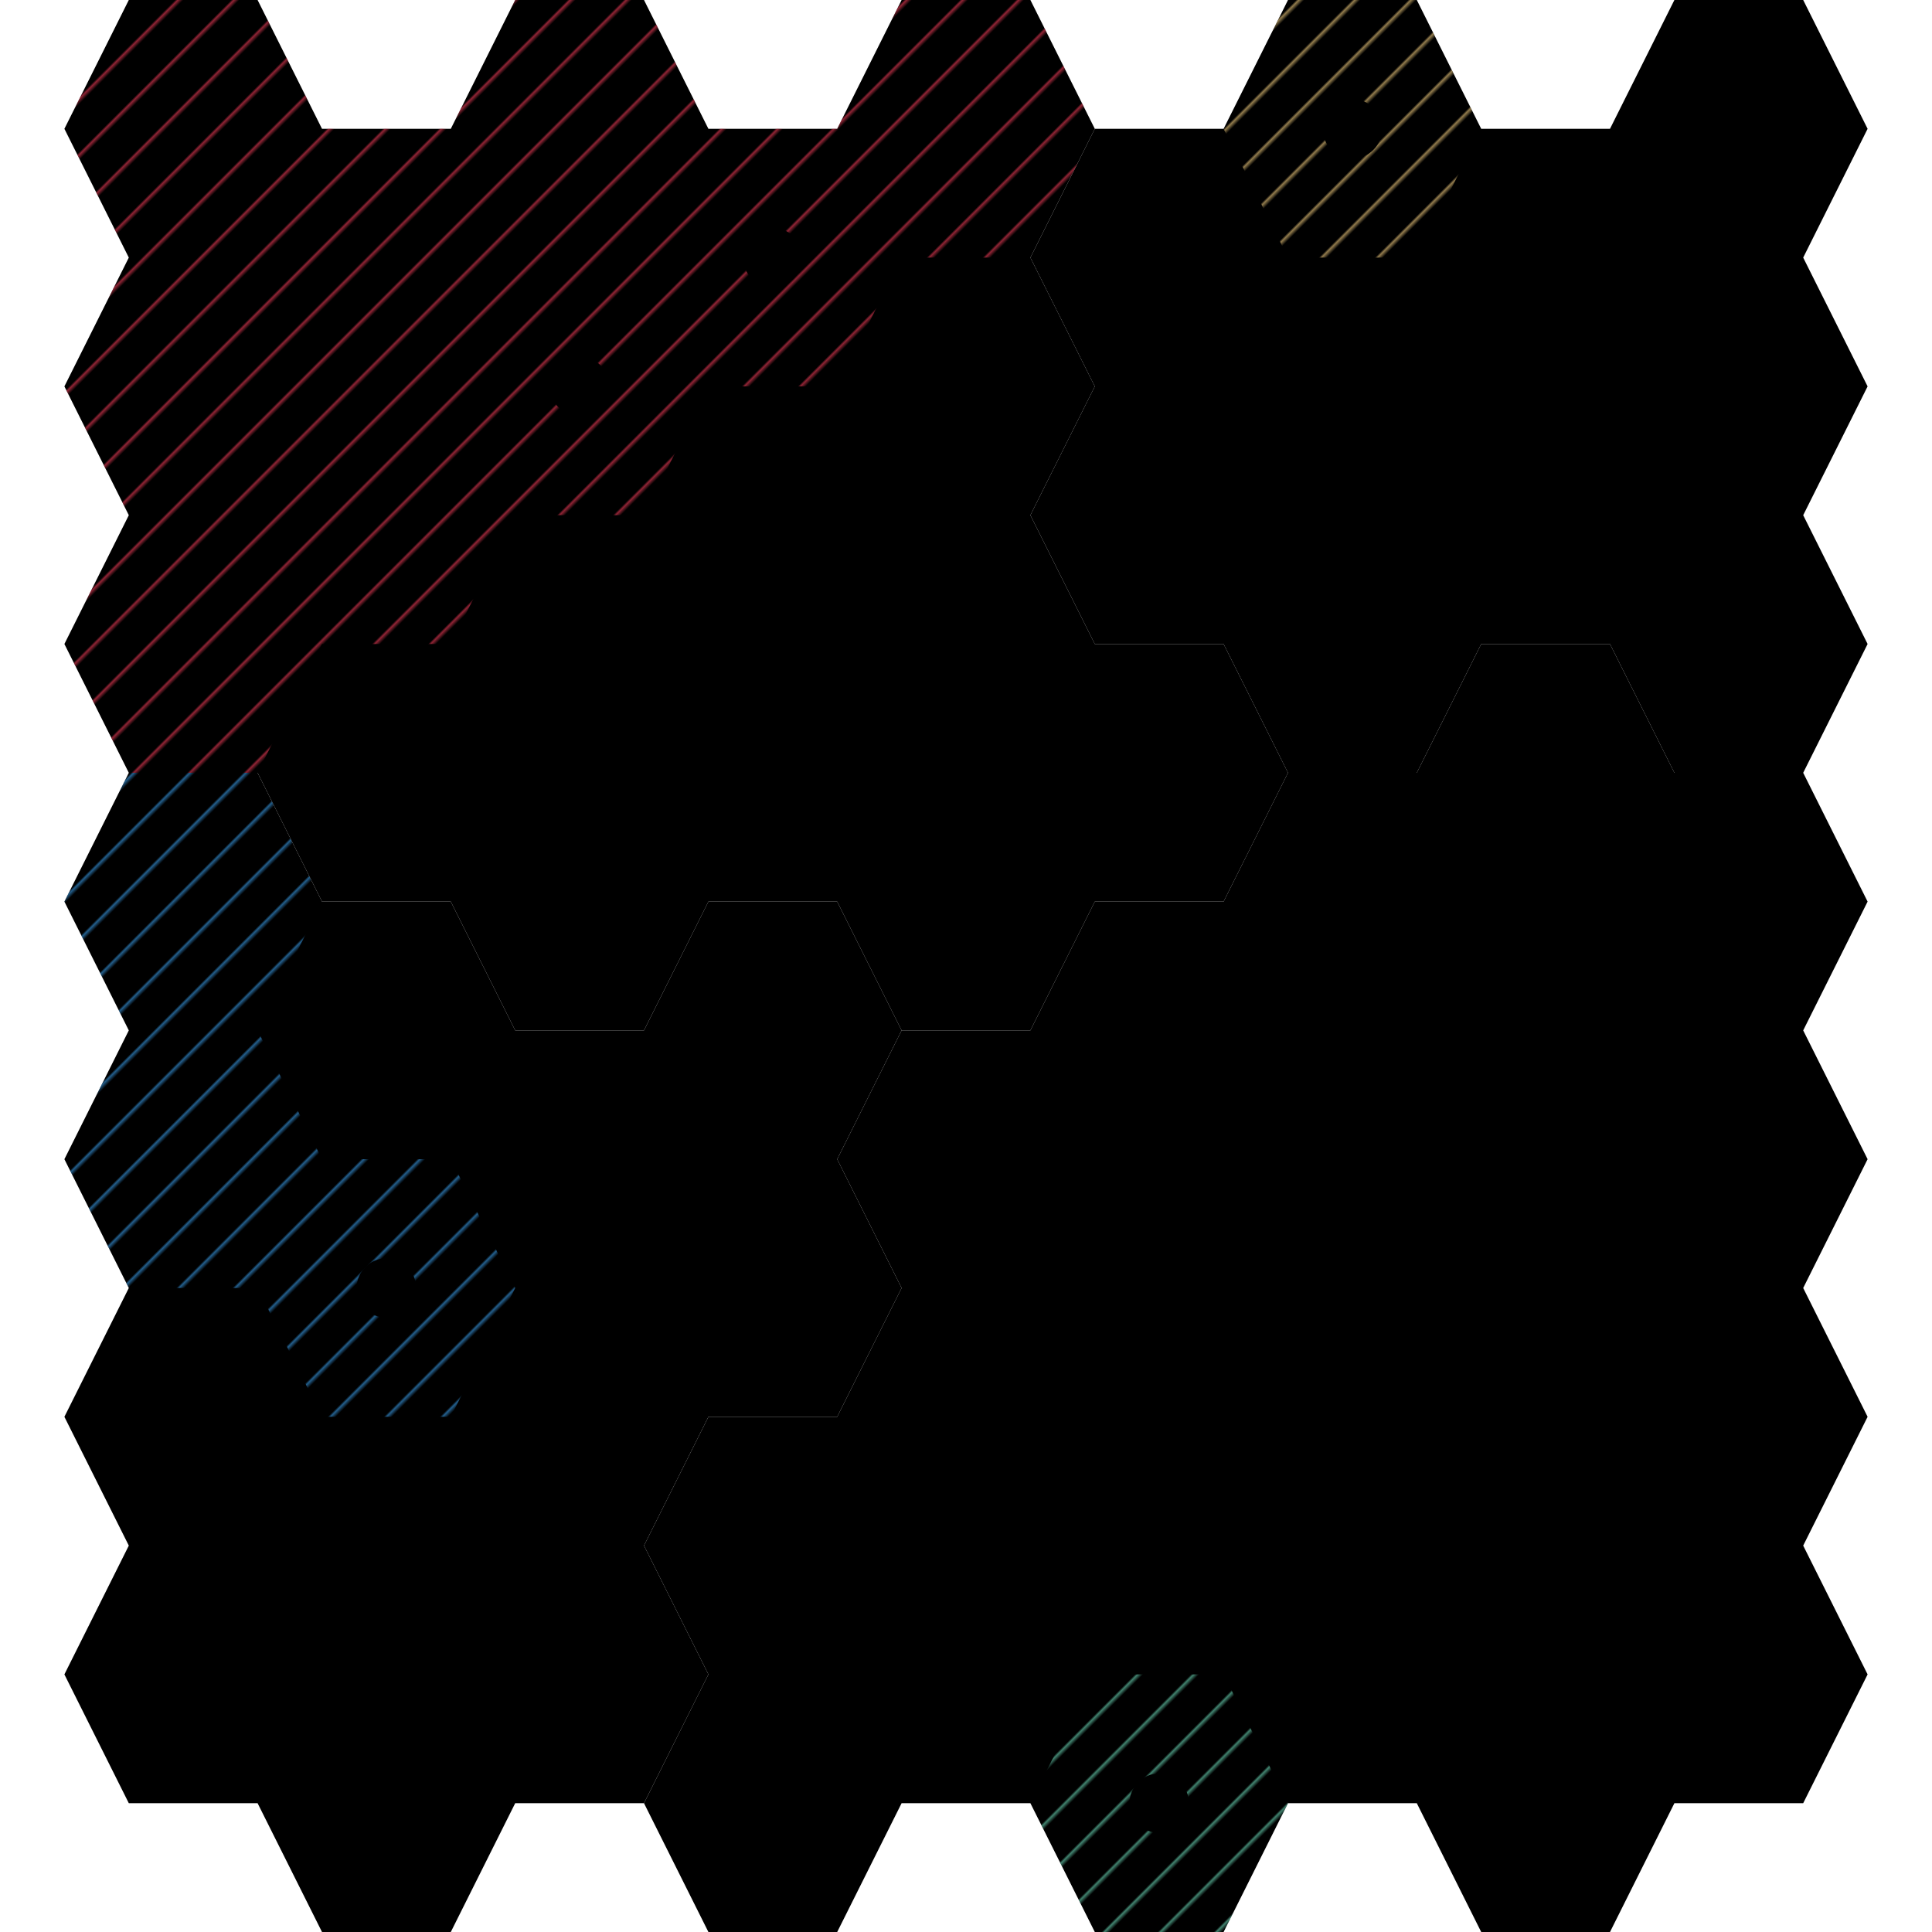 <svg xmlns="http://www.w3.org/2000/svg" width="100%" height="100%" viewBox="0 0 975 975">
    <pattern id="9488F0" patternUnits="userSpaceOnUse" width="20" height="20" patternTransform="rotate(45 0 0)"><line x1="0" y1="0" x2="0" y2="20" stroke="#9488F0" stroke-width="3" opacity="0.6"></line></pattern>
    <pattern id="6FDCBA" patternUnits="userSpaceOnUse" width="20" height="20" patternTransform="rotate(45 0 0)"><line x1="0" y1="0" x2="0" y2="20" stroke="#6FDCBA" stroke-width="3" opacity="0.6"></line></pattern>
    <pattern id="3CA1ED" patternUnits="userSpaceOnUse" width="20" height="20" patternTransform="rotate(45 0 0)"><line x1="0" y1="0" x2="0" y2="20" stroke="#3CA1ED" stroke-width="3" opacity="0.6"></line></pattern>
    <pattern id="F33F5B" patternUnits="userSpaceOnUse" width="20" height="20" patternTransform="rotate(45 0 0)"><line x1="0" y1="0" x2="0" y2="20" stroke="#F33F5B" stroke-width="3" opacity="0.6"></line></pattern>
    <pattern id="F98654" patternUnits="userSpaceOnUse" width="20" height="20" patternTransform="rotate(45 0 0)"><line x1="0" y1="0" x2="0" y2="20" stroke="#F98654" stroke-width="3" opacity="0.6"></line></pattern>
    <pattern id="F6D083" patternUnits="userSpaceOnUse" width="20" height="20" patternTransform="rotate(45 0 0)"><line x1="0" y1="0" x2="0" y2="20" stroke="#F6D083" stroke-width="3" opacity="0.6"></line></pattern>
    <pattern id="BC768B" patternUnits="userSpaceOnUse" width="20" height="20" patternTransform="rotate(45 0 0)"><line x1="0" y1="0" x2="0" y2="20" stroke="#BC768B" stroke-width="3" opacity="0.6"></line></pattern>
    <g transform="translate(32.5,0)">
        <g class="grid"></g>
        <g class="territory" style="--color: #6FDCBA30; --color-tint: #6FDCBA70;">
        <g><polygon points="325,715 390,715 422.5,650 390,585 422.5,520 487.5,520 520,455 585,455 617.5,390 682.5,390 715,325 780,325 812.5,390 877.5,390 910,455 877.5,520 910,585 877.5,650 910,715 877.5,780 910,845 877.5,910 812.5,910 780,975 715,975 682.5,910 617.5,910 585,975 520,975 487.5,910 422.5,910 390,975 325,975 292.5,910 325,845 292.5,780" class="empty">
        </polygon></g><g><polygon points="520,845 585,845 617.5,910 585,975 520,975 487.5,910" class="user" fill="url(#6FDCBA)"></polygon></g></g><g class="territory" style="--color: #F6D08330; --color-tint: #F6D08370;"><g><polygon points="520,65 585,65 617.5,0 682.5,0 715,65 780,65 812.5,0 877.5,0 910,65 877.5,130 910,195 877.5,260 910,325 877.5,390 812.5,390 780,325 715,325 682.5,390 617.5,390 585,325 520,325 487.5,260 520,195 487.5,130" class="empty"></polygon></g><g><polygon points="617.5,0 682.5,0 715,65 682.5,130 617.5,130 585,65" class="user" fill="url(#F6D083)"></polygon></g></g><g class="territory" style="--color: #3CA1ED30; --color-tint: #3CA1ED70;"><g><polygon points="32.5,390 97.5,390 130,455 195,455 227.5,520 292.5,520 325,455 390,455 422.5,520 390,585 422.5,650 390,715 325,715 292.5,780 325,845 292.5,910 227.5,910 195,975 130,975 97.5,910 32.5,910 0,845 32.5,780 0,715 32.5,650 0,585 32.5,520 0,455" class="empty"></polygon></g><g><polygon points="32.5,390 97.5,390 130,455 97.5,520 130,585 195,585 227.5,650 195,715 130,715 97.5,650 32.5,650 0,585 32.5,520 0,455" class="user" fill="url(#3CA1ED)"></polygon></g></g><g class="territory" style="--color: #F33F5B30; --color-tint: #F33F5B70;"><g><polygon points="32.5,0 97.5,0 130,65 195,65 227.5,0 292.5,0 325,65 390,65 422.5,0 487.5,0 520,65 487.5,130 520,195 487.5,260 520,325 585,325 617.5,390 585,455 520,455 487.5,520 422.5,520 390,455 325,455 292.5,520 227.5,520 195,455 130,455 97.5,390 32.5,390 0,325 32.5,260 0,195 32.5,130 0,65" class="empty"></polygon></g><g><polygon points="32.5,0 97.5,0 130,65 195,65 227.5,0 292.5,0 325,65 390,65 422.5,0 487.5,0 520,65 487.5,130 422.5,130 390,195 325,195 292.5,260 227.5,260 195,325 130,325 97.5,390 32.5,390 0,325 32.5,260 0,195 32.5,130 0,65" class="user" fill="url(#F33F5B)"></polygon></g></g><g class="system" style="--color: #6FDCBAA0;"><circle cx="650" cy="715" r="15"></circle></g><g class="system" style="--color: #6FDCBAA0;"><circle cx="747.5" cy="780" r="15"></circle></g><g class="system" style="--color: #6FDCBAA0;"><circle cx="650" cy="845" r="15"></circle></g><g class="system" style="--color: #6FDCBAA0;"><circle cx="552.5" cy="780" r="15"></circle></g><g class="system" style="--color: #6FDCBAA0;"><circle cx="552.5" cy="910" r="15"></circle></g><g class="system" style="--color: #F6D083A0;"><circle cx="650" cy="195" r="15"></circle></g><g class="system" style="--color: #F6D083A0;"><circle cx="650" cy="65" r="15"></circle></g><g class="system" style="--color: #3CA1EDA0;"><circle cx="260" cy="715" r="15"></circle></g><g class="system" style="--color: #3CA1EDA0;"><circle cx="162.5" cy="650" r="15"></circle></g><g class="system" style="--color: #F33F5BA0;"><circle cx="260" cy="195" r="15"></circle></g><g class="system" style="--color: #F33F5BA0;"><circle cx="357.5" cy="130" r="15"></circle></g><g class="system" style="--color: #F33F5BA0;"><circle cx="357.5" cy="260" r="15"></circle></g></g></svg>